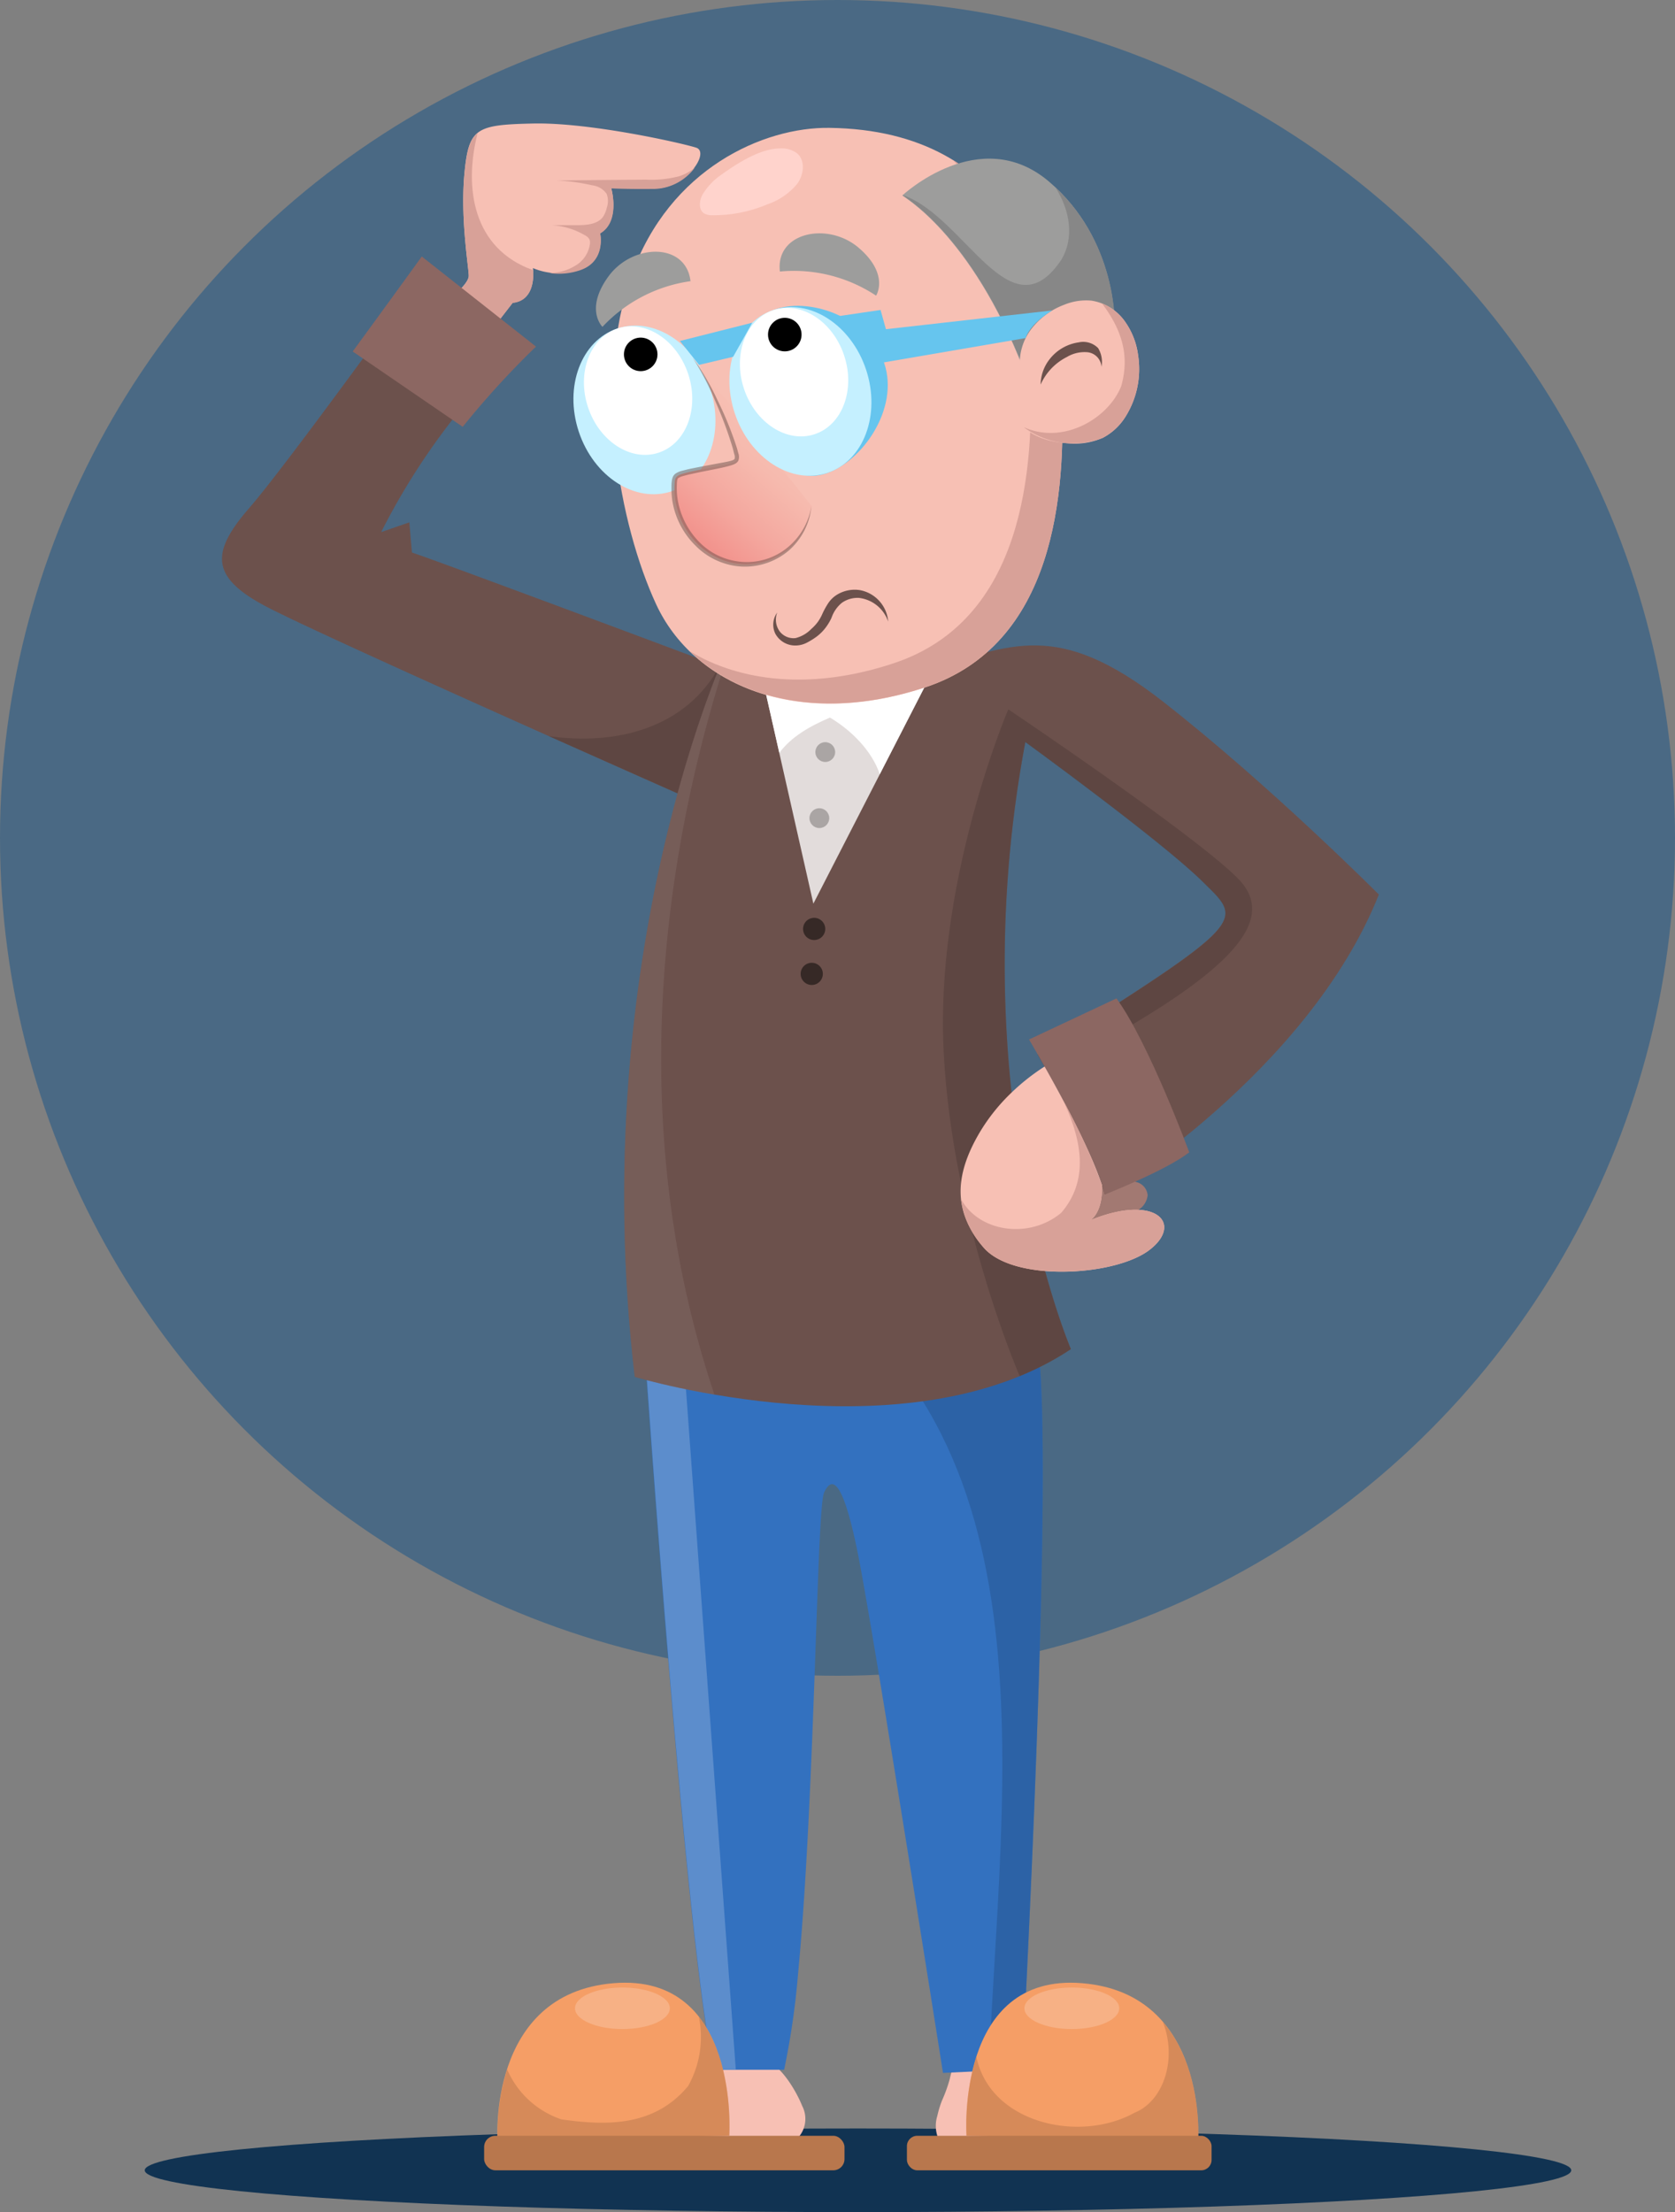 <svg xmlns="http://www.w3.org/2000/svg" xmlns:xlink="http://www.w3.org/1999/xlink" viewBox="0 0 277.72 366.6"><rect x="0" y="0" width="277.72" height="366.6" fill="#808080" stroke="none"/><defs><style>.cls-1{fill:#4a6984;}.cls-2{fill:#113352;}.cls-3{fill:#f7c0b4;}.cls-4{fill:#d8a198;}.cls-5{fill:#a27972;}.cls-6{fill:#3371bf;}.cls-7{fill:#5c8dcc;}.cls-8{fill:#26558f;}.cls-11,.cls-19,.cls-22,.cls-8{opacity:0.5;}.cls-9{fill:#6c514c;}.cls-10{fill:#8c6762;}.cls-11{fill:#513d39;}.cls-12{fill:#897470;opacity:0.35;}.cls-13{fill:#e2dcdb;}.cls-14{fill:#fff;}.cls-15{fill:#9d9d9c;}.cls-16{fill:#878787;}.cls-17{fill:#c5f0ff;}.cls-18{fill:url(#Безымянный_градиент_20);}.cls-20{fill:#66c5ee;}.cls-21{fill:#f59e66;}.cls-22,.cls-23{fill:#b8774d;}.cls-24{fill:#ffd3cc;}.cls-25{fill:#f7b185;}.cls-26{fill:#362926;}.cls-27{fill:#aaa5a4;}</style><linearGradient id="Безымянный_градиент_20" x1="112.32" y1="87.25" x2="127.26" y2="70.07" gradientUnits="userSpaceOnUse"><stop offset="0" stop-color="#f2918b"/><stop offset="0.35" stop-color="#f4a89f"/><stop offset="0.73" stop-color="#f6baae"/><stop offset="1" stop-color="#f7c0b4"/></linearGradient></defs><title>password-recovery</title><g id="Layer_2" data-name="Layer 2"><g id="back"><circle class="cls-1" cx="138.86" cy="138.86" r="138.86"/><ellipse class="cls-2" cx="142.26" cy="359.68" rx="118.26" ry="6.93"/></g><g id="finger_:_" data-name="finger :)"><path class="cls-3" d="M74.23,49.77s3.51-2.62,3.49-4.09-1.42-9.54-.71-17,1.91-8,11.35-8.21,24.72,3.25,27.06,4-1.56,6.72-6.83,6.76-7.26-.09-7.26-.09,1.59,5.43-1.84,7.48c0,0,1,4.53-3.23,6.05a11,11,0,0,1-7.9-.24s.78,5.3-3.36,5.74l-4.31,5.52Z"/><path class="cls-4" d="M79.18,22.1c-1.37,1.13-1.83,3.1-2.17,6.61-.71,7.43.69,15.5.71,17s-3.49,4.09-3.49,4.09l6.46,6L85,50.21c3.55-.37,3.48-4.31,3.39-5.44C78.41,41.23,76.87,31.13,79.18,22.1Z"/><path class="cls-4" d="M107.06,29.77l-14.74.13a33.9,33.9,0,0,1,5.85.81,3.4,3.4,0,0,1,2.4,1.4,3.25,3.25,0,0,1,.05,2.26,4.6,4.6,0,0,1-.64,1.57c-.92,1.25-2.72,1.37-4.28,1.38H91.54A12.39,12.39,0,0,1,97,39a1.7,1.7,0,0,1,.73.67,1.39,1.39,0,0,1,.08.76,4.93,4.93,0,0,1-2.09,3.39,8.2,8.2,0,0,1-3.82,1.38c-.25,0-.51.05-.77.06a10.93,10.93,0,0,0,5.15-.51c4.26-1.52,3.23-6.05,3.23-6.05,3.43-2,1.84-7.48,1.84-7.48s2,.14,7.26.09a8.63,8.63,0,0,0,6.6-3.54,7.38,7.38,0,0,1-2.68,1.46A18.42,18.42,0,0,1,107.06,29.77Z"/></g><g id="man"><path class="cls-5" d="M185.83,195.75a5.92,5.92,0,0,1,2.81.22,2.45,2.45,0,0,1,1.64,2.12,3.28,3.28,0,0,1-1.28,2.25,13.17,13.17,0,0,1-7.63,3.4,2.63,2.63,0,0,1-1.28-.12c-.9-.41-1.11-1.59-1.13-2.58C178.84,196.64,182.22,196.14,185.83,195.75Z"/><path class="cls-3" d="M133,349a4.65,4.65,0,0,1-2.36,6.46c-2.89,1.38-6.28.95-9.42.36-2.83-.54-5.78-1.25-7.91-3.18s-3.07-5.48-1.28-7.73c1.33-1.7,3.67-2.16,5.8-2.46,2.69-.38,7-1.7,9.65-.68C129.77,342.7,132.15,346.84,133,349Z"/><path class="cls-3" d="M156.18,348.13a17.17,17.17,0,0,0-.77,2.53,5.55,5.55,0,0,0,.53,4.49,4.37,4.37,0,0,0,2.56,1.5,12.6,12.6,0,0,0,3,.19,25.17,25.17,0,0,0,6.76-.79,4.06,4.06,0,0,0,1.73-.91c.94-.94,1-2.43.85-3.75-.08-1-.2-2-.36-3a14.65,14.65,0,0,0-1.2-4.23,6.54,6.54,0,0,0-3-3.1c-2-.93-4.68-.5-6.68.37-1.5.66-1.79,1.56-2.12,3.08A24.11,24.11,0,0,1,156.18,348.13Z"/><path class="cls-6" d="M172,222.39c-2.95-18.94-64.75-30.23-64.91,4.38,0,0,6.6,95.5,11.25,116.25h11.67a128.94,128.94,0,0,0,2.31-15.89c2.85-29.9,3.08-77.06,4.31-79.75s3.05-2.58,5.59,10,14.13,86.16,14.13,86.16l13.12-.62S175,241.34,172,222.39Z"/><path class="cls-7" d="M107.13,226.77s6.6,95.5,11.25,116.25H122l-9.57-130.59C109.15,215.9,107.16,220.6,107.13,226.77Z"/><path class="cls-8" d="M172,222.39c-1.81-11.61-25.71-20.33-44-17.39l-.83,3.61c49.25,25.78,38.65,86.87,36.77,134.55l5.52-.26S175,241.34,172,222.39Z"/><path class="cls-9" d="M124.58,112.42S73.07,93.11,68.3,91.57l-.43-5L63.2,88.18A113.8,113.8,0,0,1,86.1,57.29L70.61,45.08S47.73,76.83,41.32,84.2,35,95.58,43.73,100.31,118,134,118,134Z"/><path class="cls-10" d="M88.87,57.44,69.93,42.51s-5.05,7-11.45,15.74L76.72,70.74A143.93,143.93,0,0,1,88.87,57.44Z"/><path class="cls-11" d="M124.58,112.42l-5.29-2C113.74,120.59,102.39,123.6,91,122,105.67,128.53,118,134,118,134Z"/><path class="cls-9" d="M120.53,107.68S97,158.13,105.24,228.18c0,0,45,13.59,72.32-4.59,0,0-18.41-42.9-7.55-100.63,0,0,22.51,16.35,29.33,23.07s8.17,6.29-27.3,28.69c0,0,9.15,15.62,11.14,23.25,0,0,33.66-20.16,45.44-49.72,0,0-18.06-18.13-35.82-32s-25.21-9-38.42-5.65S120.53,107.68,120.53,107.68Z"/><path class="cls-12" d="M120.86,107.77l-.33-.09S97,158.13,105.24,228.18a121.36,121.36,0,0,0,13.22,2.95C104.85,190.75,108,147,120.86,107.77Z"/><path class="cls-13" d="M155.08,110.38l-.7.18c-9.13,2.3-21.78,0-28.74-1.56l9.22,40.76Z"/><path class="cls-14" d="M154.38,110.56c-9.13,2.3-21.78,0-28.74-1.56l3.57,15.77c2.07-2.73,5-4.38,8.4-5.85,3.6,2.15,6.95,5.52,8.26,9.39l9.21-17.93Z"/><path class="cls-3" d="M137.51,21.19c-10.82-.15-26.5,6.66-32.83,24.5s-2,41.26,4.11,54.46S132,121,153.4,113.92,176.86,82,176,64.36,168.43,21.6,137.51,21.19Z"/><path class="cls-4" d="M176,64.36c-.63-12.8-4.32-29.48-18.06-37.87,9.49,9,12.29,22.88,12.83,33.88.87,17.67-1.14,42.44-22.59,49.55-13.61,4.52-25.43,3.07-33.82-2,8.28,8,22.31,11.5,39,6C174.86,106.8,176.86,82,176,64.36Z"/><path class="cls-15" d="M149.61,32.39c0,.18,11.26,6.19,20.09,28.78l15.1-7.09s.56-14.29-10.89-24S149.61,32.39,149.61,32.39Z"/><path class="cls-16" d="M175,31.07c2.48,3.91,3.1,8.38,1,11.94-8.48,12.72-15.94-7.09-26.29-10.67l-.06,0c0,.18,11.26,6.19,20.09,28.78l15.1-7.09S185.32,40.7,175,31.07Z"/><path class="cls-3" d="M169.16,61.41a9.3,9.3,0,0,1,1.7-6.7,12.26,12.26,0,0,1,5.58-4.2,9.58,9.58,0,0,1,4.48-.69A8.29,8.29,0,0,1,186.31,53a12.34,12.34,0,0,1,2.39,5.88,14.86,14.86,0,0,1-2.15,10.27,9.77,9.77,0,0,1-3.7,3.41,11.64,11.64,0,0,1-5.9.9c-2.66-.19-5.42-.9-7.33-2.75"/><path class="cls-4" d="M188.7,58.88A12.34,12.34,0,0,0,186.31,53a8.79,8.79,0,0,0-3.59-2.71c3,4,4.72,8.31,3.18,13.71-2.16,5.41-9.64,9.75-16.17,6.79a13.67,13.67,0,0,0,13.12,1.77,9.77,9.77,0,0,0,3.7-3.41A14.86,14.86,0,0,0,188.7,58.88Z"/><path class="cls-9" d="M174,59.57a7.43,7.43,0,0,1,4.85-2.83,3.46,3.46,0,0,1,3.22.95,4.38,4.38,0,0,1,.56,3.1,2.6,2.6,0,0,0-2.27-2.41,5.69,5.69,0,0,0-3.46.78,9.4,9.4,0,0,0-4.36,4.57A6.92,6.92,0,0,1,174,59.57Z"/><path class="cls-15" d="M129.31,45a24.68,24.68,0,0,1,15.95,4s2.27-3.51-2.87-7.92S128.54,38.51,129.31,45Z"/><path class="cls-15" d="M114.49,46.6a24.71,24.71,0,0,0-14.6,7.57s-3-2.89,1-8.37S113.74,40.14,114.49,46.6Z"/><ellipse class="cls-17" cx="106.85" cy="67.94" rx="11.47" ry="14.22" transform="translate(-15.96 37.11) rotate(-18.36)"/><ellipse class="cls-14" cx="105.79" cy="64.74" rx="8.75" ry="10.84" transform="translate(-15 36.61) rotate(-18.36)"/><path class="cls-18" d="M114.83,59.26c2.6,3.43,6.38,12,7.34,16.15a1.08,1.08,0,0,1,0,.83,1.06,1.06,0,0,1-.53.39c-1.07.48-7.07,1.33-8.8,2a1.5,1.5,0,0,0-.73.46,1.54,1.54,0,0,0-.24.82,13,13,0,0,0,4.35,10.75,12,12,0,0,0,3.24,2,11,11,0,0,0,15.16-8.76"/><g class="cls-19"><path class="cls-9" d="M114.83,59.26A42.58,42.58,0,0,1,119,66.4a57.22,57.22,0,0,1,3.13,7.7c.11.33.19.67.28,1a1.81,1.81,0,0,1,0,1.26,1.26,1.26,0,0,1-.53.5,3.49,3.49,0,0,1-.53.22c-.35.11-.69.2-1,.28-1.36.32-2.72.57-4.07.84l-2,.43c-.33.08-.65.16-1,.26a2.75,2.75,0,0,0-.8.33c-.27.13-.25,1-.27,1.59a12,12,0,0,0,.15,2,13.11,13.11,0,0,0,3.56,7,11,11,0,0,0,7.06,3.3,10.64,10.64,0,0,0,7.5-2.29,11.26,11.26,0,0,0,4.05-6.89,11.15,11.15,0,0,1-3.72,7.29A11.3,11.3,0,0,1,123,93.9a11.67,11.67,0,0,1-7.66-3.45,13.38,13.38,0,0,1-3.87-7.5,14,14,0,0,1-.14-2.15c0-.36,0-.71.06-1.07a2.38,2.38,0,0,1,.15-.63,1.4,1.4,0,0,1,.45-.6,3.54,3.54,0,0,1,1.1-.48l1-.25c.69-.15,1.37-.28,2-.41l4.06-.76c.33-.06.66-.13,1-.22s.62-.23.65-.34a1.27,1.27,0,0,0-.06-.77c-.08-.33-.16-.66-.25-1a64.66,64.66,0,0,0-2.87-7.72A46.2,46.2,0,0,0,114.83,59.26Z"/></g><path class="cls-20" d="M146.63,60.26C149.1,67.72,143,76.45,137,78.45s-9.63-3.51-12.11-11-2.24-14.23,3.77-16.22S144.15,52.81,146.63,60.26Z"/><ellipse class="cls-17" cx="132.71" cy="64.88" rx="11.47" ry="14.22" transform="translate(-13.68 45.1) rotate(-18.36)"/><ellipse class="cls-14" cx="131.65" cy="61.68" rx="8.75" ry="10.84" transform="translate(-12.72 44.6) rotate(-18.36)"/><polygon class="cls-20" points="112.73 56.51 124.73 53.48 121.56 59.13 115.91 60.47 112.73 56.51"/><circle cx="106.23" cy="58.73" r="2.78"/><circle cx="130.12" cy="55.45" r="2.78"/><path class="cls-20" d="M138.39,52.49,146,51.37l.89,3.19,27.58-3.11s-3.56,2-4.43,4.58L145,60.32"/><path class="cls-9" d="M128.86,101.52a3.3,3.3,0,0,0,.43,3.14,2.9,2.9,0,0,0,2.61,1.09,5.48,5.48,0,0,0,2.62-1.52,7.23,7.23,0,0,0,1.07-1.15,7.31,7.31,0,0,0,.78-1.39,13.34,13.34,0,0,1,.89-1.63,4.81,4.81,0,0,1,1.45-1.46,5.64,5.64,0,0,1,3.86-.8,5.75,5.75,0,0,1,4.69,5.21,5.83,5.83,0,0,0-4.83-3.92,4.51,4.51,0,0,0-2.84.81,5.49,5.49,0,0,0-1.73,2.51,8.94,8.94,0,0,1-1,1.65,7.67,7.67,0,0,1-1.36,1.37,11.6,11.6,0,0,1-1.57,1,4.18,4.18,0,0,1-2,.55,3.76,3.76,0,0,1-3.37-1.94A3.41,3.41,0,0,1,128.86,101.52Z"/><path class="cls-21" d="M160.25,353.94s-1.88-27,19.16-25.27,19.24,26.24,19.24,26.24Z"/><path class="cls-22" d="M192.8,335.08c2.43,6.15.13,13.13-4.69,15.06-9.19,5.1-24,1.71-26.23-9.31a39.38,39.38,0,0,0-1.63,13.11l38.4,1S199.52,342.88,192.8,335.08Z"/><rect class="cls-23" x="150.37" y="353.96" width="50.51" height="5.72" rx="1.71"/><path class="cls-21" d="M120.9,353.94s1.88-27-19.16-25.27S82.5,354.91,82.5,354.91Z"/><path class="cls-22" d="M115.87,334.22a16.6,16.6,0,0,1-1.78,11.5c-5.52,6.63-13.25,6.63-21,5.52a15,15,0,0,1-9-8.27,35.24,35.24,0,0,0-1.56,11.94l38.4-1S121.74,341.69,115.87,334.22Z"/><rect class="cls-23" x="80.27" y="353.96" width="59.75" height="5.72" rx="1.86" transform="translate(220.29 713.64) rotate(-180)"/><path class="cls-11" d="M205.18,145.51c-7.37-7.37-38-27.95-38-27.95S155.09,145.75,156.45,174s12.62,54.06,12.62,54.06a48.46,48.46,0,0,0,8.49-4.47S159.15,180.69,170,123c0,0,22.51,16.35,29.33,23.07s8.17,6.29-27.3,28.69c0,0,.63,1.08,1.59,2.81C204.64,161.54,212.21,152.54,205.18,145.51Z"/><path class="cls-24" d="M119.75,28.85a10.78,10.78,0,0,0-3.24,3.35c-.57,1-.75,2.52.22,3.16a2.63,2.63,0,0,0,1.39.31,22.89,22.89,0,0,0,9.15-1.82,11,11,0,0,0,4.93-3.41c1.06-1.47,1.38-3.75,0-5a4.24,4.24,0,0,0-2.83-.84C126.11,24.6,122.34,27,119.75,28.85Z"/><ellipse class="cls-25" cx="103.2" cy="332.83" rx="7.86" ry="3.44"/><ellipse class="cls-25" cx="177.71" cy="332.83" rx="7.86" ry="3.44"/><path class="cls-10" d="M170.62,172.27s10.94,18.44,12.56,25.7c0,0,10.18-4,14-7,0,0-6.63-18-12.06-25.51Z"/><path class="cls-3" d="M180.79,202.22s2.13-1.22,1.91-5.86c-2-6.12-7.19-15.51-9.5-19.61a35.07,35.07,0,0,0-5.48,4.32,31.26,31.26,0,0,0-5.24,6.53c-4.42,7.45-4.32,13.35.6,19.15,2,2.32,5.87,3.54,10.2,3.9,6.47.53,13.91-.88,17.31-3.5C196.27,202.79,191.64,197.78,180.79,202.22Z"/><path class="cls-4" d="M180.79,202.22s2.13-1.22,1.91-5.86a105.64,105.64,0,0,0-6.52-14.16c3,6.29,4.63,13.13-.22,18.79-5.38,4.49-13.68,3.14-16.61-2.25a14.69,14.69,0,0,0,3.73,8c2,2.32,5.87,3.54,10.2,3.9,6.47.53,13.91-.88,17.31-3.5C196.27,202.79,191.64,197.78,180.79,202.22Z"/><circle class="cls-26" cx="134.99" cy="153.95" r="1.84"/><circle class="cls-26" cx="134.59" cy="161.4" r="1.84"/><circle class="cls-27" cx="136.83" cy="124.64" r="1.64"/><circle class="cls-27" cx="135.85" cy="135.59" r="1.64"/></g></g></svg>